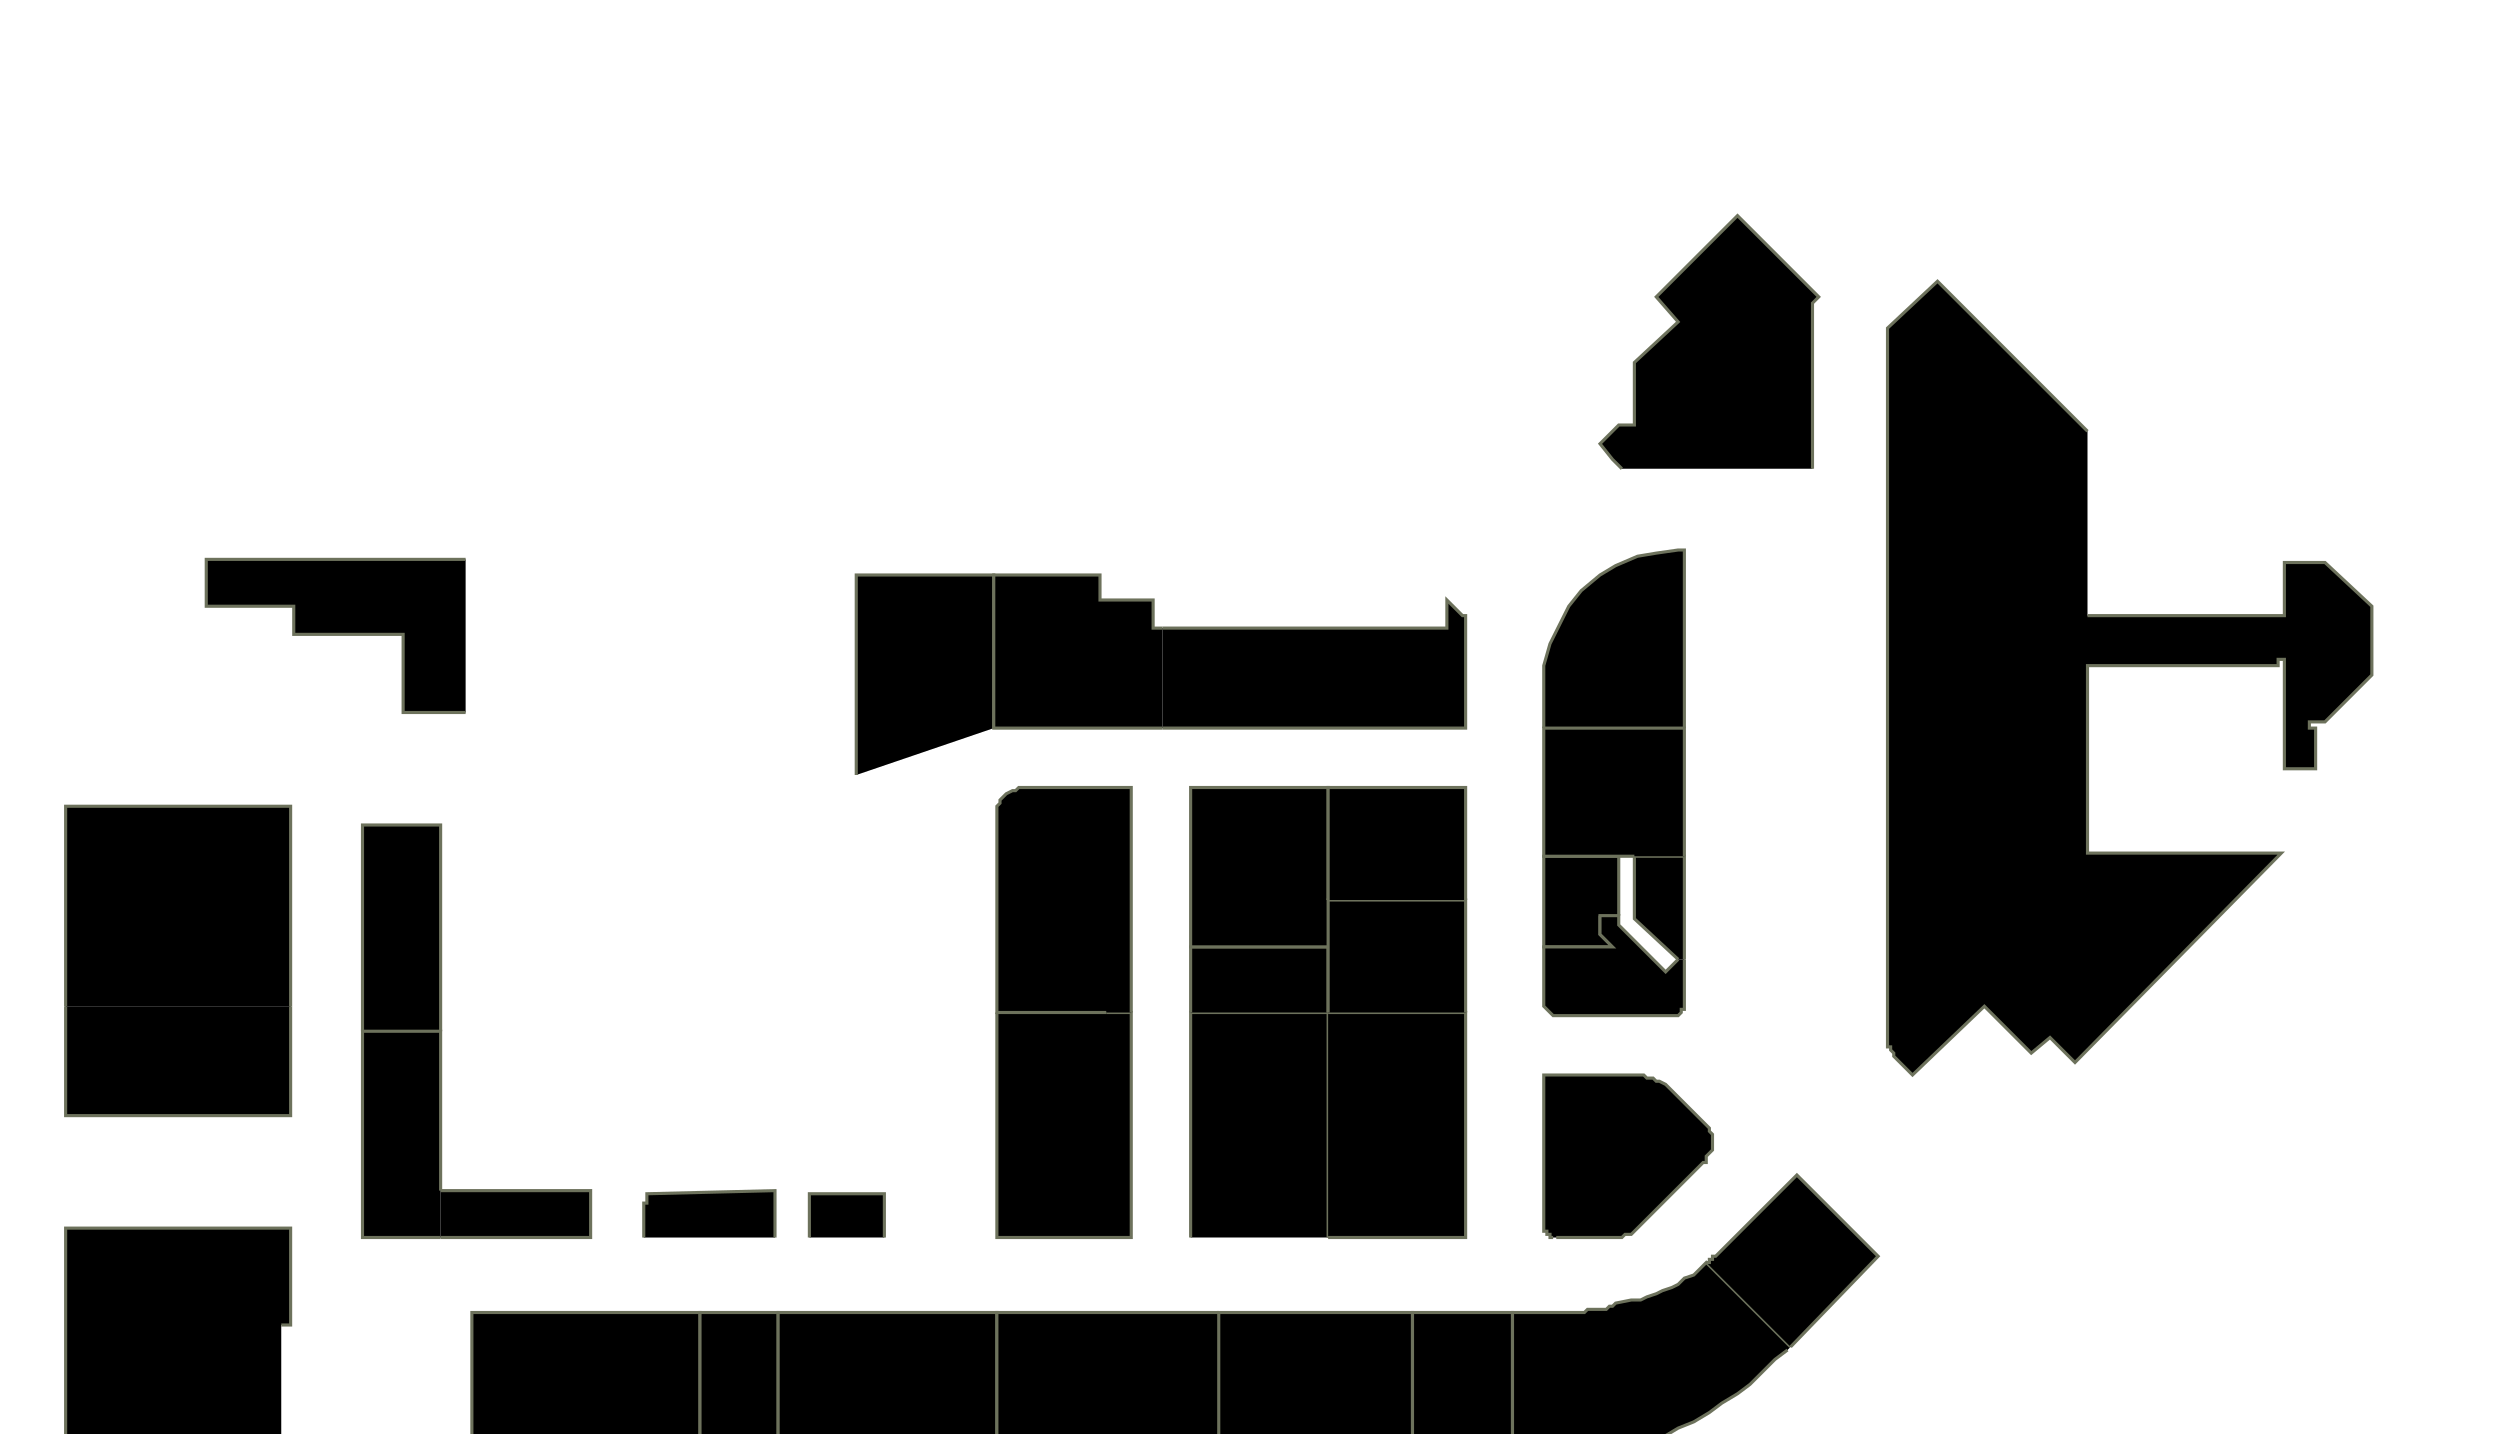 <?xml version="1.0" encoding="utf-8" ?>
<svg baseProfile="full" height="459" version="1.1" width="800" xmlns="http://www.w3.org/2000/svg" xmlns:ev="http://www.w3.org/2001/xml-events" xmlns:xlink="http://www.w3.org/1999/xlink"><defs /><g id="2A01" stroke="red"><polyline points="90,470 21,470 21,393 93,393 93,424 90,424" stroke="#6d725c" /></g><g id="2A03" stroke="red"><polyline points="93,322 93,357 21,357 21,322" stroke="#6d725c" /></g><g id="2A04A" stroke="red"><polyline points="116,330 116,264 141,264 141,330" stroke="#6d725c" /></g><g id="2A04B" stroke="red"><polyline points="141,396 116,396 116,330 141,330 141,381" stroke="#6d725c" /></g><g id="2A04C" stroke="red"><polyline points="141,381 189,381 189,396 141,396" stroke="#6d725c" /></g><g id="2A06" stroke="red"><polyline points="149,228 129,228 129,203 94,203 94,194 66,194 66,179 149,179" stroke="#6d725c" /></g><g id="2B01A" stroke="red"><polyline points="151,470 151,420 224,420 224,470" stroke="#6d725c" /></g><g id="2B01B" stroke="red"><polyline points="224,470 224,420 249,420 249,470" stroke="#6d725c" /></g><g id="2B02" stroke="red"><polyline points="249,470 249,420 291,420 319,420 319,470" stroke="#6d725c" /></g><g id="2B03" stroke="red"><polyline points="206,396 206,385 207,385 207,382 248,381 248,396" stroke="#6d725c" /></g><g id="2B04" stroke="red"><polyline points="259,396 259,382 283,382 283,396" stroke="#6d725c" /></g><g id="2C01" stroke="red"><polyline points="390,470 319,470 319,420 390,420" stroke="#6d725c" /></g><g id="2C02" stroke="red"><polyline points="390,470 390,420 452,420 452,470" stroke="#6d725c" /></g><g id="2C03" stroke="red"><polyline points="354,324 362,324 362,396 342,396 319,396 319,324" stroke="#6d725c" /></g><g id="2C04" stroke="red"><polyline points="381,396 381,324 425,324 425,396" stroke="#6d725c" /></g><g id="2C05" stroke="red"><polyline points="354,324 319,324 319,261 319,260 319,258 320,257 320,256 321,255 322,254 324,253 325,253 326,252 328,252 362,252 362,324" stroke="#6d725c" /></g><g id="2C06B" stroke="red"><polyline points="381,324 381,303 425,303 425,324" stroke="#6d725c" /></g><g id="2C08" stroke="red"><polyline points="425,303 381,303 381,252 425,252 425,288" stroke="#6d725c" /></g><g id="2C10A" stroke="red"><polyline points="274,248 274,184 318,184 318,233" stroke="#6d725c" /></g><g id="2C10B" stroke="red"><polyline points="372,233 318,233 318,184 352,184 352,192 369,192 369,201 372,201" stroke="#6d725c" /></g><g id="2D01" stroke="red"><polyline points="484,470 452,470 452,420 484,420 484,470" stroke="#6d725c" /></g><g id="2D02A" stroke="red"><polyline points="572,432 568,435 564,439 560,443 556,446 551,449 547,452 542,455 537,457 532,460 527,462 523,463 519,465 515,466 511,467 506,468 502,468 497,469 493,469 489,470 484,470 484,420 504,420 506,420 507,420 508,419 510,419 511,419 512,419 514,419 515,418 516,418 517,417 522,416 525,416 527,415 530,414 532,413 535,412 537,411 539,409 542,408 544,406 546,404 573,431" stroke="#6d725c" /></g><g id="2D02B" stroke="red"><polyline points="546,404 546,404 547,404 547,404 547,403 547,403 548,403 548,402 548,402 549,402 549,402 575,376 601,402 573,431" stroke="#6d725c" /></g><g id="2D03" stroke="red"><polyline points="372,201 463,201 463,192 468,197 469,197 469,198 469,233 372,233" stroke="#6d725c" /></g><g id="2D04" stroke="red"><polyline points="497,396 497,396 496,396 496,395 495,395 495,394 494,394 494,393 494,393 494,392 494,371 494,362 494,345 494,345 494,345 494,345 494,345 494,344 494,344 495,344 495,344 495,344 495,344 521,344 523,344 524,344 526,344 527,345 529,345 530,346 531,346 533,347 534,348 535,349 546,360 547,361 547,362 548,363 548,364 548,366 548,367 548,368 547,369 546,370 546,371 546,371 546,372 546,372 545,372 545,372 545,372 545,372 545,372 545,372 545,372 525,392 524,393 524,393 523,394 522,395 521,395 520,395 519,396 518,396 517,396 516,396 498,396 498,396 498,396 498,396 498,396 498,396 498,396 498,396 498,396 498,396 498,396" stroke="#6d725c" /></g><g id="2D05" stroke="red"><polyline points="425,324 469,324 469,396 425,396" stroke="#6d725c" /></g><g id="2D06A" stroke="red"><polyline points="512,293 512,299 516,303 494,303 494,274 518,274 518,293" stroke="#6d725c" /></g><g id="2D06B" stroke="red"><polyline points="539,307 539,321 539,321 539,322 539,322 539,323 538,323 538,324 538,324 537,325 536,325 536,325 498,325 497,325 497,325 496,324 496,324 495,323 495,323 494,322 494,322 494,321 494,321 494,303 516,303 512,299 512,293 518,293 518,296 533,311 537,307" stroke="#6d725c" /></g><g id="2D06C" stroke="red"><polyline points="537,307 523,294 523,274 539,274 539,307" stroke="#6d725c" /></g><g id="2D07" stroke="red"><polyline points="425,324 425,303 425,288 469,288 469,324" stroke="#6d725c" /></g><g id="2D08A" stroke="red"><polyline points="494,233 494,219 494,213 496,206 499,200 502,194 506,189 512,184 517,181 524,178 530,177 537,176 539,176 539,233" stroke="#6d725c" /></g><g id="2D08B" stroke="red"><polyline points="523,274 518,274 494,274 494,233 539,233 539,274" stroke="#6d725c" /></g><g id="2D09" stroke="red"><polyline points="425,288 425,252 469,252 469,288" stroke="#6d725c" /></g><g id="2D10" stroke="red"><polyline points="519,150 516,147 512,142 518,136 523,136 523,116 537,103 530,95 556,69 582,95 580,97 580,150" stroke="#6d725c" /></g><g id="2E01" stroke="red"><polyline points="668,197 731,197 731,180 744,180 759,194 759,216 744,231 739,231 739,233 741,233 741,246 731,246 731,211 729,211 729,213 668,213 668,273 730,273 664,340 656,332 650,337 635,322 612,344 606,338 606,337 606,337 605,336 605,336 605,335 604,335 604,334 604,334 604,333 604,332 604,105 620,90 668,138" stroke="#6d725c" /></g><g id="2Y01" stroke="red"><polyline points="21,322 21,258 93,258 93,322" stroke="#6d725c" /></g></svg>